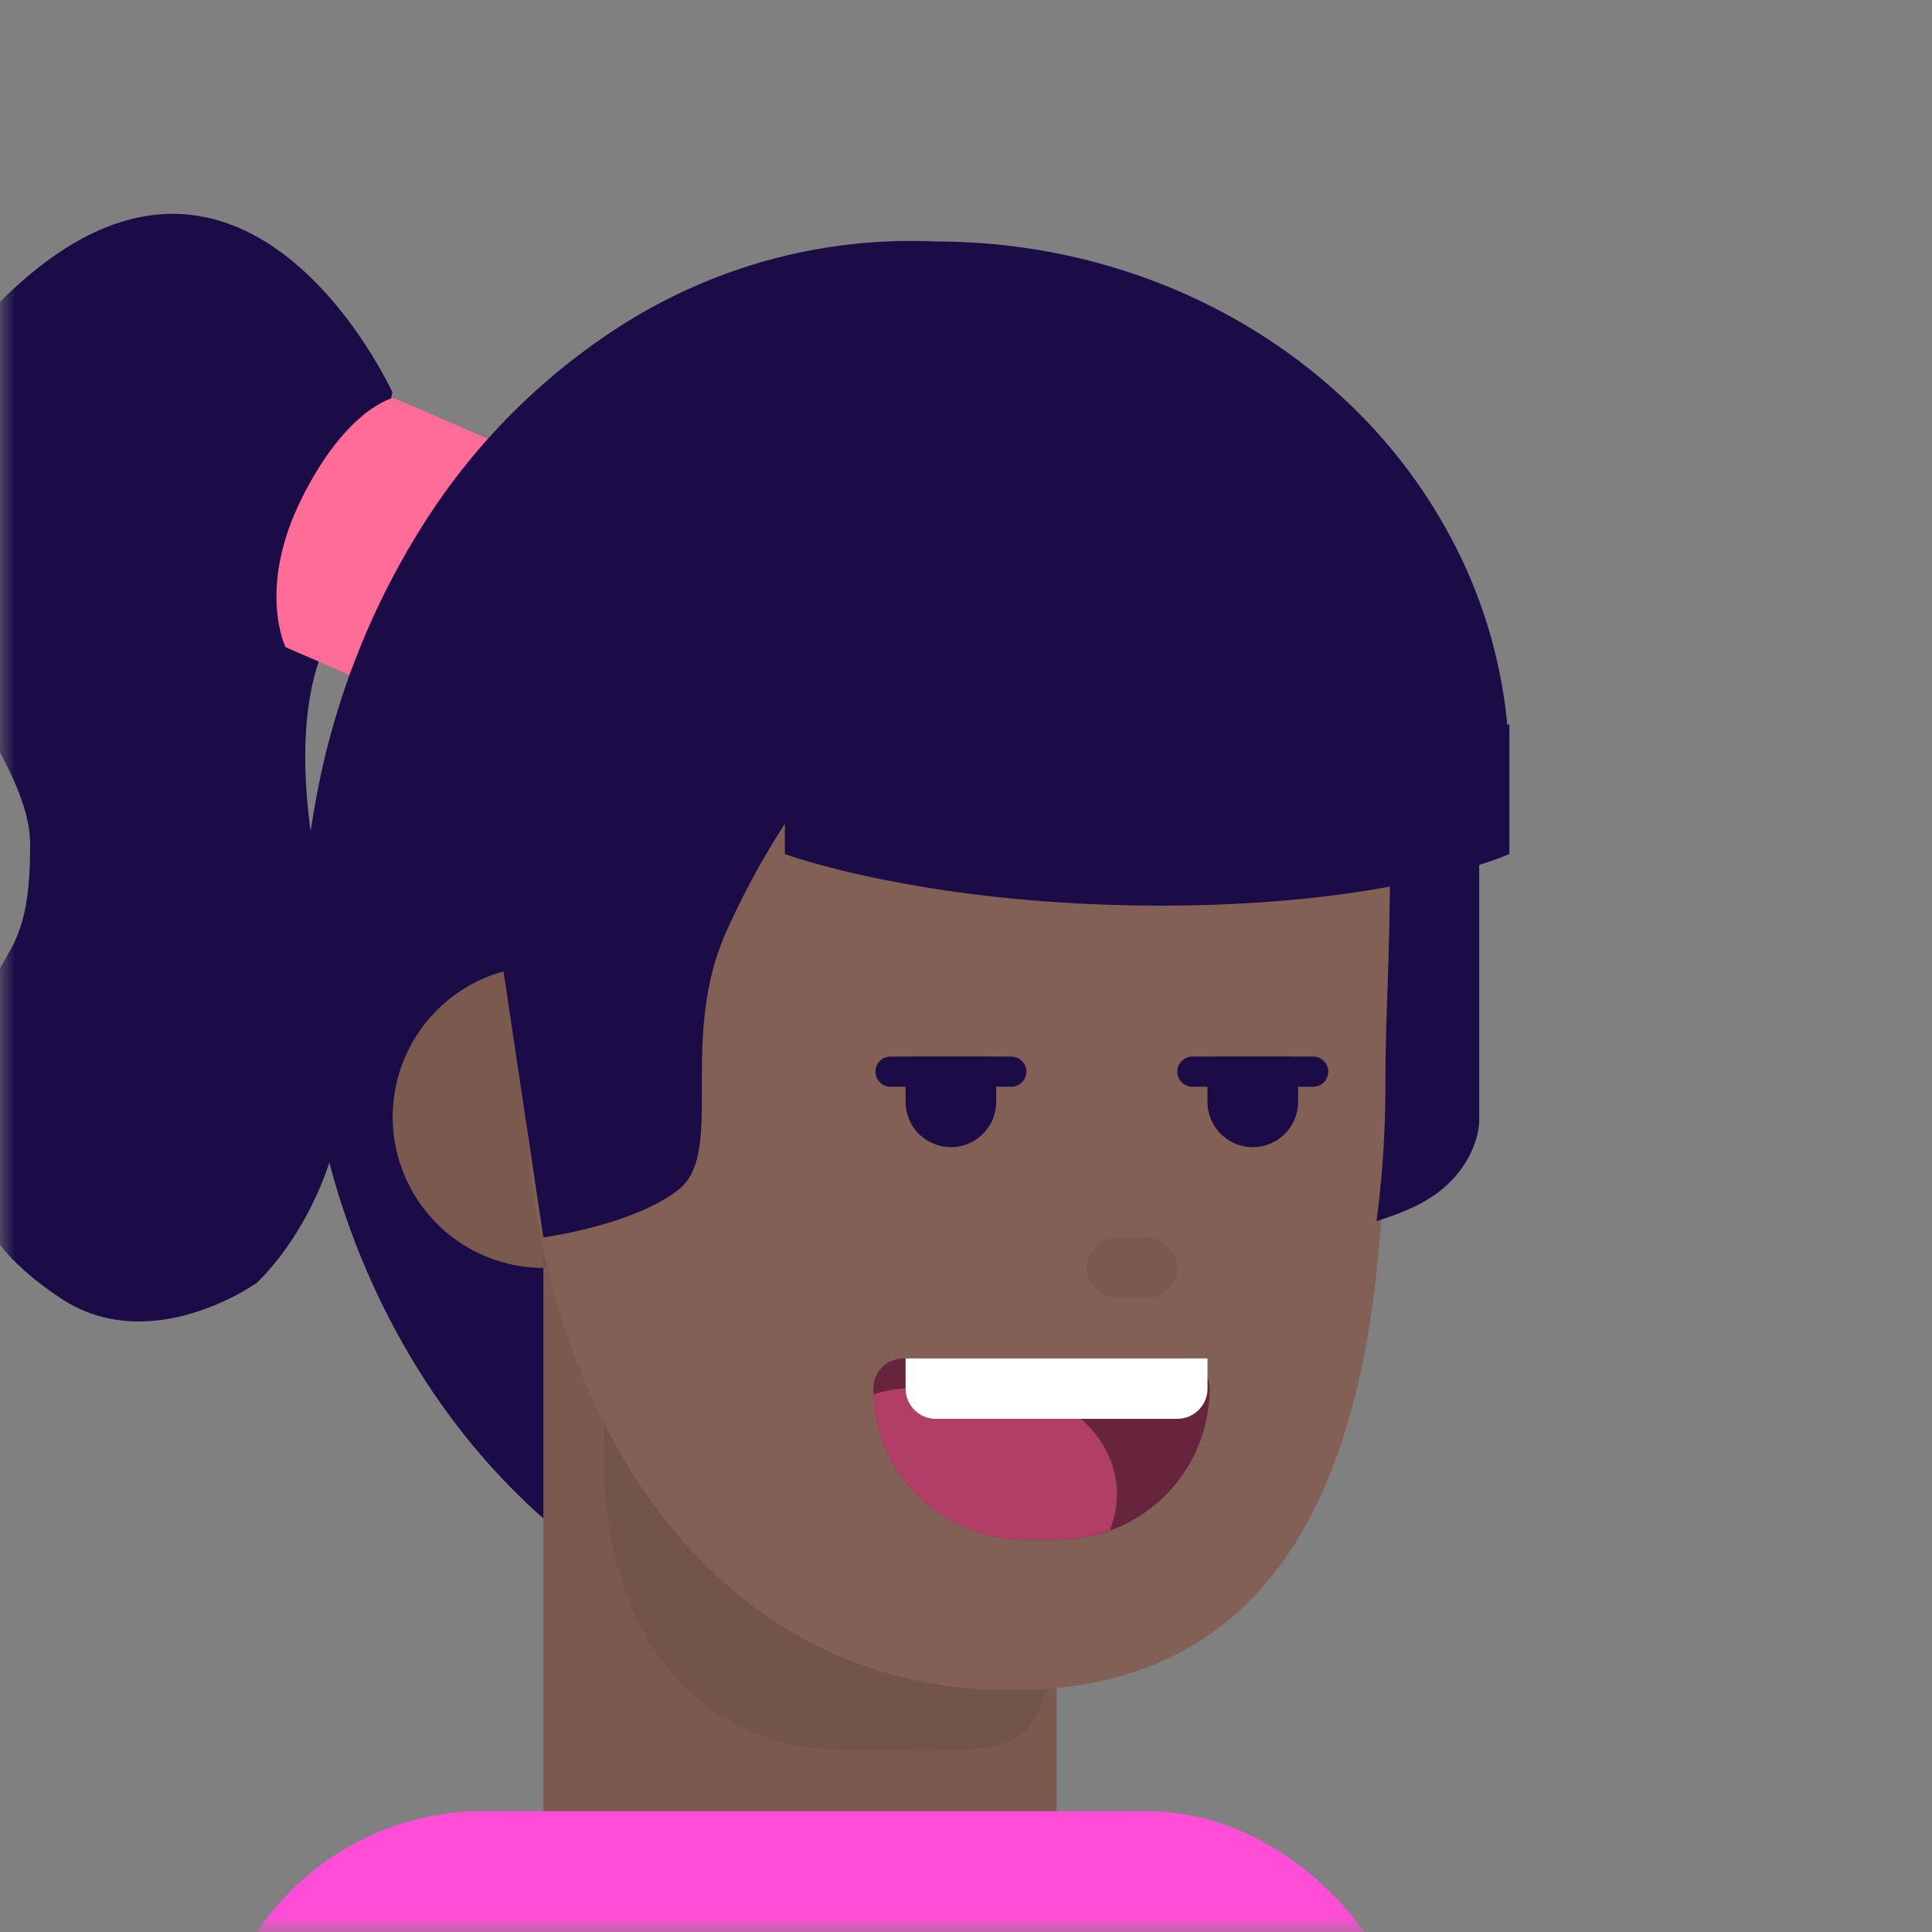 <svg xmlns="http://www.w3.org/2000/svg" viewBox="0 0 64 64" fill="none" shape-rendering="auto"><rect x="0" y="0" width="64" height="64" fill="#808080" stroke="none"/><mask id="viewboxMask"><rect width="64" height="64" rx="0" ry="0" x="0" y="0" fill="#fff" /></mask><g mask="url(#viewboxMask)"><path d="M45.89 36.1c0 8.5-1.26 18.86-10.89 19.82v9.95S31.36 68 26.5 68c-4.86 0-8.5-3.48-8.5-3.48V42a5 5 0 0 1-1.3-9.83C15.36 22.64 17.5 13 32 13c14.59 0 14.24 11.08 13.96 19.81-.04 1.15-.07 2.25-.07 3.29Z" fill="#836055"/><path d="M35 55.92c-.48.05-.98.07-1.5.07-8.88 0-13.9-7.15-15.5-14.6v23.13S21.64 68 26.5 68c4.86 0 8.5-2.13 8.5-2.13v-9.95Z" fill="#000" fill-opacity=".07"/><path d="M34.63 55.95c-.37.03-.74.04-1.13.04-6.53 0-10.97-3.86-13.5-8.87V48.24c0 5.38 2.61 9.75 8.28 9.75h1.35c3.34.03 4.59.04 5-2.04ZM16.7 32.17A5 5 0 0 0 18.14 42c-.48-1.98-.71-3.99-.71-5.9a46.7 46.7 0 0 1-.73-3.93Z" fill="#000" fill-opacity=".07"/><rect x="36" y="41" width="3" height="2" rx="1" fill="#000" fill-opacity=".07"/><rect x="7" y="60" width="40" height="23" rx="9" fill="#ff4dd8"/><path d="M0 10c8-8 13 3 13 3l-2 8s-2 2.5 0 10-2.5 11.5-2.5 11.5S5 45 2 43s-3.4-3.92-3-7.5c.5-4.5 2-3 2-7.5s-9-10-1-18Z" fill="#1b0b47"/><path d="m13.03 13.18 5.5 2.38-3.56 8.26-5.51-2.38S8.5 19.5 10 16.5c1.5-3 3.03-3.32 3.03-3.32Z" fill="#FF6C98"/><path d="m18 41-1.32-8.82A5 5 0 0 0 18 42v8.3c-1.55-1.37-2.93-3-4.08-4.83-1.7-2.7-2.9-5.8-3.48-9.1-.6-3.28-.58-6.68.04-9.96a25.57 25.57 0 0 1 3.55-9.05 21.32 21.32 0 0 1 6.43-6.5A17.85 17.85 0 0 1 31 8c2.5 0 4.97.45 7.27 1.33 2.3.88 4.4 2.17 6.16 3.8a17.48 17.48 0 0 1 4.12 5.67c.75 1.66 1.21 3.42 1.38 5.2H50v4.29s-.33.15-1 .36v8.5s0 1.4-1.5 2.45c-.52.36-1.22.64-1.9.85.19-1.45.29-2.91.29-4.35 0-1.04.03-2.14.07-3.29.04-1.11.07-2.27.08-3.44-1.85.34-4.37.63-7.58.63C30.62 30 26 28.29 26 28.29v-1A26.13 26.13 0 0 0 24 31c-.75 1.75-.75 3.54-.75 5.05 0 1.5 0 2.73-.75 3.34-1.5 1.2-4.5 1.6-4.5 1.6Z" fill="#1b0b47"/><g transform="translate(1)"><path d="M27.93 46a1 1 0 0 1 1-1h9.14a1 1 0 0 1 1 1 5 5 0 0 1-5 5h-1.14a5 5 0 0 1-5-5Z" fill="#66253C"/><path d="M35.76 50.7a5 5 0 0 1-1.69.3h-1.14a5 5 0 0 1-5-4.8c.77-.29 1.9-.25 3.02-.22L32 46c2.21 0 4 1.57 4 3.5 0 .42-.09.83-.24 1.2Z" fill="#B03E67"/><path d="M29 45h10v1a1 1 0 0 1-1 1h-8a1 1 0 0 1-1-1v-1Z" fill="#fff"/></g><g transform="translate(0 -1)"><path d="M43 37.5a1.5 1.5 0 0 1-3 0v-1.23c0-.15.12-.27.27-.27h2.46c.15 0 .27.12.27.27v1.23ZM33 37.5a1.5 1.5 0 0 1-3 0v-1.23c0-.15.12-.27.27-.27h2.46c.15 0 .27.12.27.27v1.23Z" fill="#1b0b47"/><path stroke="#1b0b47" stroke-linecap="round" d="M29.5 36.5h4M39.5 36.5h4"/></g></g></svg>